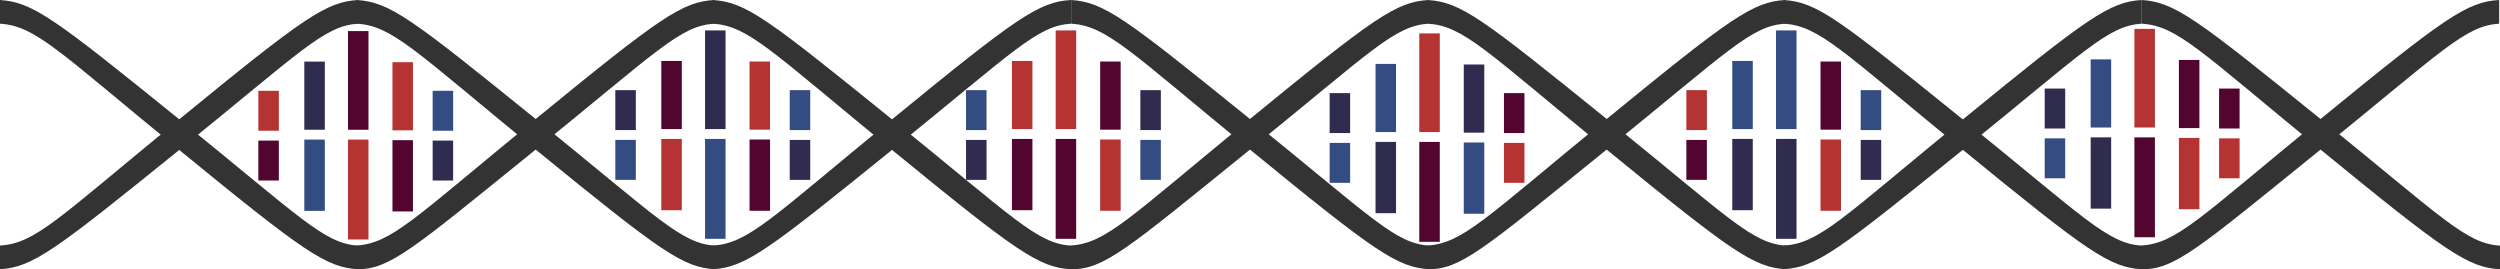 <svg xmlns="http://www.w3.org/2000/svg" viewBox="0 0 302.32 32.56"><defs><style>.cls-1{fill:#2f2c4f;}.cls-2{fill:#334d82;}.cls-3{fill:#52062f;}.cls-4{fill:#b53333;}.cls-5{fill:#333;}</style></defs><title>dna_extended</title><g id="Layer_2" data-name="Layer 2"><g id="dna"><g id="dna_extended"><g id="nucleotides"><rect id="rightBottom" class="cls-1" x="52.32" y="17" width="2.48" height="4.83"/><rect id="rightTop" class="cls-2" x="52.32" y="10.98" width="2.48" height="4.83"/><rect id="midRightBottom" class="cls-3" x="47.46" y="16.95" width="2.48" height="8.62"/><rect id="midRightTop" class="cls-4" x="47.46" y="7.52" width="2.48" height="8.24"/><rect id="midBottom" class="cls-4" x="42.08" y="16.88" width="2.48" height="12.08"/><rect id="midTop" class="cls-3" x="42.08" y="3.76" width="2.48" height="11.93"/><rect id="midLeftBottom" class="cls-2" x="36.8" y="16.88" width="2.48" height="8.62"/><rect id="midLeftTop" class="cls-1" x="36.8" y="7.45" width="2.48" height="8.24"/><rect id="leftBottom" class="cls-3" x="31.24" y="17" width="2.48" height="4.83"/><rect id="leftTop" class="cls-4" x="31.24" y="10.98" width="2.48" height="4.83"/></g><g id="helix_border_group"><g id="helix-border"><path class="cls-5" d="M43.06,29.7c4.32-.29,6.91-3.19,21.66-15.26C79.86,2.05,82.5.22,86.38,0V2.86c-4.17.28-6.83,3.28-21.74,15.34S47.1,32.62,43.06,32.56Z"/><path class="cls-5" d="M43.16,2.86c4.32.3,6.91,3.19,21.66,15.26C80,30.51,82.6,32.34,86.48,32.56V29.71c-4.17-.29-6.83-3.3-21.74-15.35S47.18.26,43.16,0Z"/></g><g id="helix-border-2" data-name="helix-border"><path class="cls-5" d="M0,29.7c4.32-.29,6.91-3.19,21.66-15.26C36.8,2.05,39.44.22,43.32,0V2.86c-4.17.28-6.82,3.29-21.73,15.34S4,32.3,0,32.56Z"/><path class="cls-5" d="M0,2.86c4.32.3,6.91,3.19,21.66,15.26C36.8,30.51,39.44,32.34,43.32,32.56V29.71c-4.17-.29-6.82-3.3-21.73-15.35S4,.26,0,0Z"/></g><g id="helix-border-3" data-name="helix-border"><path class="cls-5" d="M129.43,29.7c4.33-.29,6.92-3.19,21.66-15.26C166.23,2.05,168.87.22,172.76,0V2.86c-4.18.28-6.83,3.28-21.74,15.34s-17.55,14.42-21.59,14.36Z"/><path class="cls-5" d="M129.53,2.86c4.33.3,6.92,3.19,21.67,15.26C166.33,30.51,169,32.34,172.86,32.56V29.71c-4.18-.29-6.83-3.3-21.74-15.35S133.56.26,129.53,0Z"/></g><g id="helix-border-4" data-name="helix-border"><path class="cls-5" d="M86.2,29.7c4.32-.29,6.91-3.19,21.66-15.26C123,2.05,125.64.22,129.52,0V2.86c-4.17.28-6.83,3.29-21.74,15.34S90.22,32.3,86.2,32.56Z"/><path class="cls-5" d="M86.2,2.86c4.32.3,6.91,3.19,21.66,15.26C123,30.51,125.64,32.34,129.52,32.56V29.71c-4.17-.29-6.83-3.3-21.74-15.35S90.22.26,86.2,0Z"/></g><g id="helix-border-5" data-name="helix-border"><path class="cls-5" d="M172.57,29.7c4.32-.29,6.91-3.19,21.66-15.26C209.37,2.05,212,.22,215.89,0V2.86c-4.17.28-6.83,3.28-21.74,15.34s-17.54,14.42-21.58,14.36Z"/><path class="cls-5" d="M172.67,2.86c4.32.3,6.91,3.19,21.66,15.26C209.47,30.51,212.11,32.34,216,32.56V29.71c-4.17-.29-6.82-3.3-21.74-15.35S176.7.26,172.67,0Z"/></g><g id="helix-border-6" data-name="helix-border"><path class="cls-5" d="M258.9,29.7c4.32-.29,6.91-3.19,21.66-15.26C295.7,2.05,298.34.22,302.22,0V2.86c-4.17.28-6.83,3.28-21.74,15.34S262.94,32.62,258.9,32.56Z"/><path class="cls-5" d="M259,2.86c4.32.3,6.91,3.19,21.66,15.26,15.14,12.39,17.78,14.22,21.66,14.44V29.71c-4.17-.29-6.83-3.3-21.74-15.35S263,.26,259,0Z"/></g><g id="helix-border-7" data-name="helix-border"><path class="cls-5" d="M215.71,29.7c4.32-.29,6.91-3.19,21.66-15.26C252.51,2.05,255.15.22,259,0V2.86c-4.17.28-6.82,3.29-21.74,15.34s-17.55,14.1-21.58,14.36Z"/><path class="cls-5" d="M215.71,2.86c4.32.3,6.91,3.19,21.66,15.26C252.51,30.51,255.15,32.34,259,32.56V29.71c-4.17-.29-6.82-3.3-21.74-15.35S219.74.26,215.71,0Z"/></g></g><g id="nucleotides-2" data-name="nucleotides"><rect id="rightBottom-2" data-name="rightBottom" class="cls-1" x="95.5" y="16.92" width="2.48" height="4.83"/><rect id="rightTop-2" data-name="rightTop" class="cls-2" x="95.5" y="10.9" width="2.48" height="4.83"/><rect id="midRightBottom-2" data-name="midRightBottom" class="cls-3" x="90.64" y="16.87" width="2.48" height="8.62"/><rect id="midRightTop-2" data-name="midRightTop" class="cls-4" x="90.64" y="7.44" width="2.48" height="8.24"/><rect id="midBottom-2" data-name="midBottom" class="cls-2" x="85.26" y="16.8" width="2.48" height="12.08"/><rect id="midTop-2" data-name="midTop" class="cls-1" x="85.26" y="3.68" width="2.48" height="11.93"/><rect id="midLeftBottom-2" data-name="midLeftBottom" class="cls-4" x="79.97" y="16.8" width="2.48" height="8.62"/><rect id="midLeftTop-2" data-name="midLeftTop" class="cls-3" x="79.97" y="7.37" width="2.48" height="8.24"/><rect id="leftBottom-2" data-name="leftBottom" class="cls-2" x="74.41" y="16.92" width="2.48" height="4.83"/><rect id="leftTop-2" data-name="leftTop" class="cls-1" x="74.41" y="10.9" width="2.48" height="4.83"/></g><g id="nucleotides-3" data-name="nucleotides"><rect id="rightBottom-3" data-name="rightBottom" class="cls-2" x="137.9" y="16.92" width="2.48" height="4.83"/><rect id="rightTop-3" data-name="rightTop" class="cls-1" x="137.9" y="10.9" width="2.48" height="4.83"/><rect id="midRightBottom-3" data-name="midRightBottom" class="cls-4" x="133.04" y="16.87" width="2.48" height="8.62"/><rect id="midRightTop-3" data-name="midRightTop" class="cls-3" x="133.04" y="7.44" width="2.48" height="8.24"/><rect id="midBottom-3" data-name="midBottom" class="cls-3" x="127.66" y="16.8" width="2.48" height="12.08"/><rect id="midTop-3" data-name="midTop" class="cls-4" x="127.66" y="3.68" width="2.48" height="11.93"/><rect id="midLeftBottom-3" data-name="midLeftBottom" class="cls-3" x="122.37" y="16.8" width="2.48" height="8.62"/><rect id="midLeftTop-3" data-name="midLeftTop" class="cls-4" x="122.37" y="7.37" width="2.48" height="8.24"/><rect id="leftBottom-3" data-name="leftBottom" class="cls-1" x="116.82" y="16.92" width="2.48" height="4.83"/><rect id="leftTop-3" data-name="leftTop" class="cls-2" x="116.82" y="10.9" width="2.48" height="4.83"/></g><g id="nucleotides-4" data-name="nucleotides"><rect id="rightBottom-4" data-name="rightBottom" class="cls-4" x="181.87" y="17.28" width="2.48" height="4.83"/><rect id="rightTop-4" data-name="rightTop" class="cls-3" x="181.87" y="11.26" width="2.48" height="4.83"/><rect id="midRightBottom-4" data-name="midRightBottom" class="cls-2" x="177.01" y="17.23" width="2.48" height="8.62"/><rect id="midRightTop-4" data-name="midRightTop" class="cls-1" x="177.01" y="7.8" width="2.48" height="8.24"/><rect id="midBottom-4" data-name="midBottom" class="cls-3" x="171.63" y="17.16" width="2.48" height="12.08"/><rect id="midTop-4" data-name="midTop" class="cls-4" x="171.63" y="4.04" width="2.48" height="11.93"/><rect id="midLeftBottom-4" data-name="midLeftBottom" class="cls-1" x="166.34" y="17.16" width="2.48" height="8.62"/><rect id="midLeftTop-4" data-name="midLeftTop" class="cls-2" x="166.34" y="7.73" width="2.48" height="8.24"/><rect id="leftBottom-4" data-name="leftBottom" class="cls-2" x="160.79" y="17.28" width="2.48" height="4.83"/><rect id="leftTop-4" data-name="leftTop" class="cls-1" x="160.79" y="11.26" width="2.48" height="4.83"/></g><g id="nucleotides-5" data-name="nucleotides"><rect id="rightBottom-5" data-name="rightBottom" class="cls-1" x="225.01" y="16.92" width="2.48" height="4.83"/><rect id="rightTop-5" data-name="rightTop" class="cls-2" x="225.01" y="10.9" width="2.48" height="4.83"/><rect id="midRightBottom-5" data-name="midRightBottom" class="cls-4" x="220.15" y="16.87" width="2.48" height="8.62"/><rect id="midRightTop-5" data-name="midRightTop" class="cls-3" x="220.15" y="7.44" width="2.48" height="8.24"/><rect id="midBottom-5" data-name="midBottom" class="cls-1" x="214.77" y="16.8" width="2.48" height="12.08"/><rect id="midTop-5" data-name="midTop" class="cls-2" x="214.77" y="3.68" width="2.48" height="11.93"/><rect id="midLeftBottom-5" data-name="midLeftBottom" class="cls-1" x="209.48" y="16.8" width="2.48" height="8.62"/><rect id="midLeftTop-5" data-name="midLeftTop" class="cls-2" x="209.48" y="7.37" width="2.48" height="8.24"/><rect id="leftBottom-5" data-name="leftBottom" class="cls-3" x="203.93" y="16.92" width="2.48" height="4.83"/><rect id="leftTop-5" data-name="leftTop" class="cls-4" x="203.93" y="10.9" width="2.48" height="4.83"/></g><g id="nucleotides-6" data-name="nucleotides"><rect id="rightBottom-6" data-name="rightBottom" class="cls-4" x="268.35" y="16.73" width="2.48" height="4.83"/><rect id="rightTop-6" data-name="rightTop" class="cls-3" x="268.35" y="10.71" width="2.48" height="4.83"/><rect id="midRightBottom-6" data-name="midRightBottom" class="cls-4" x="263.49" y="16.68" width="2.48" height="8.62"/><rect id="midRightTop-6" data-name="midRightTop" class="cls-3" x="263.49" y="7.25" width="2.48" height="8.24"/><rect id="midBottom-6" data-name="midBottom" class="cls-3" x="258.11" y="16.61" width="2.48" height="12.08"/><rect id="midTop-6" data-name="midTop" class="cls-4" x="258.11" y="3.49" width="2.48" height="11.93"/><rect id="midLeftBottom-6" data-name="midLeftBottom" class="cls-1" x="252.82" y="16.61" width="2.48" height="8.62"/><rect id="midLeftTop-6" data-name="midLeftTop" class="cls-2" x="252.82" y="7.18" width="2.48" height="8.24"/><rect id="leftBottom-6" data-name="leftBottom" class="cls-2" x="247.26" y="16.73" width="2.48" height="4.83"/><rect id="leftTop-6" data-name="leftTop" class="cls-1" x="247.26" y="10.71" width="2.48" height="4.83"/></g></g></g></g></svg>